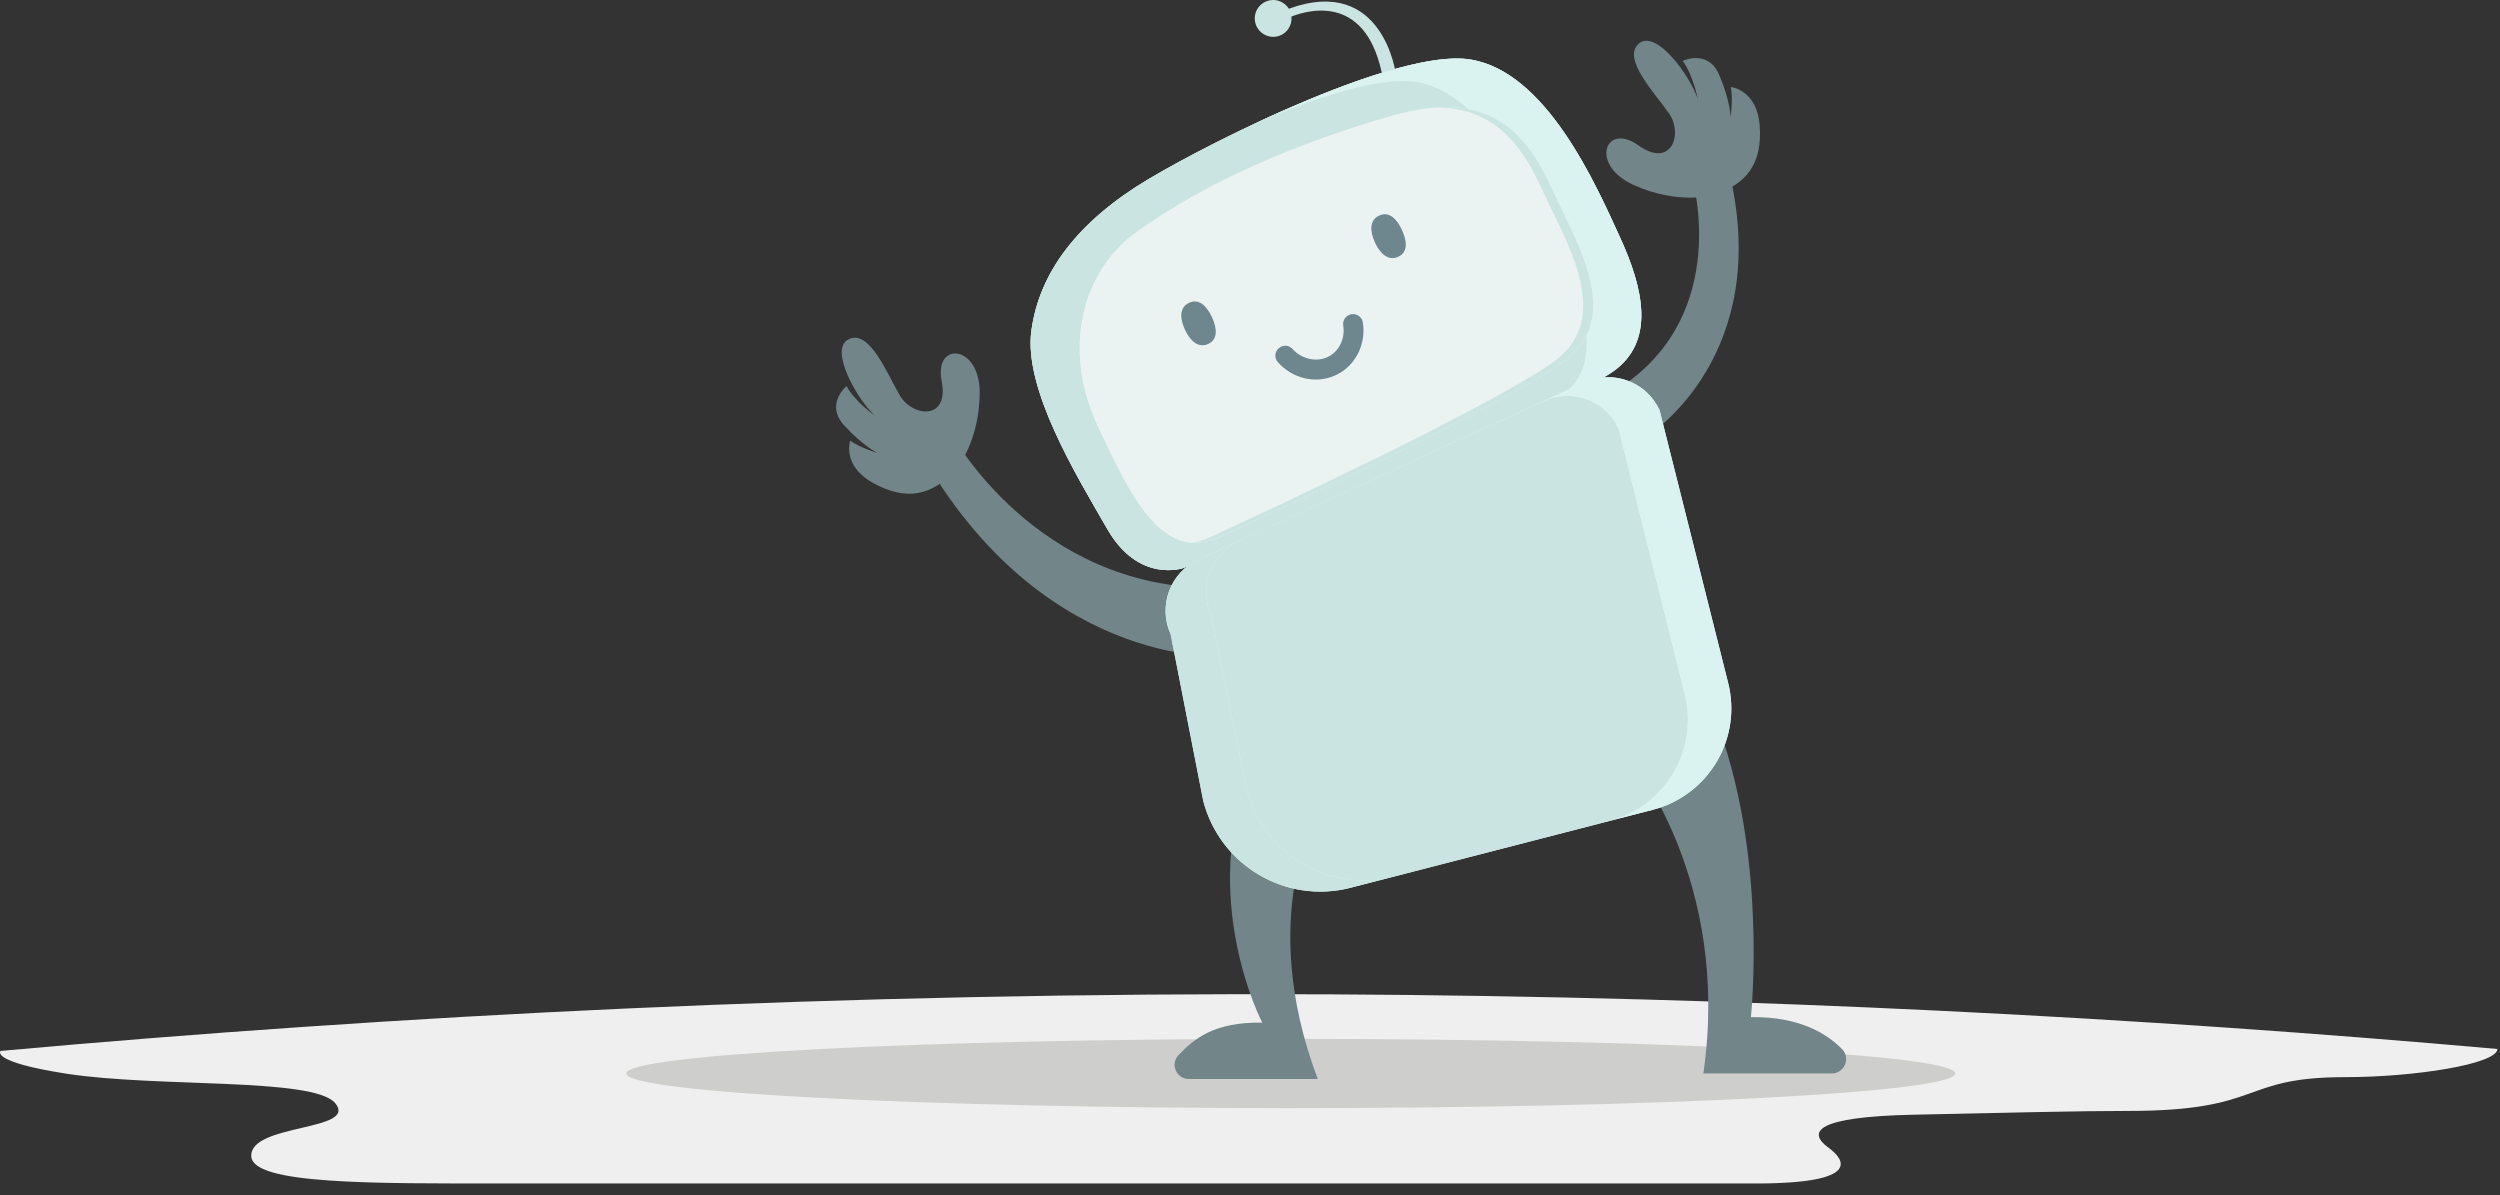 <?xml version="1.0" encoding="UTF-8"?>
<svg width="205px" height="98px" viewBox="0 0 205 98" version="1.1" xmlns="http://www.w3.org/2000/svg" xmlns:xlink="http://www.w3.org/1999/xlink">
    <rect x="0" y="0" width="205" height="98" fill="#333333" stroke="none"/>
    <!-- Generator: Sketch 64 (93537) - https://sketch.com -->
    <title>Slice 1</title>
    <desc>Created with Sketch.</desc>
    <g id="Page-1" stroke="none" stroke-width="1" fill="none" fill-rule="evenodd">
        <path d="M0.045,86.176 C0.045,86.176 -0.865,87.066 5.475,88.046 C12.915,89.196 25.725,88.336 27.485,90.456 C29.415,92.776 20.445,92.116 20.605,94.826 C20.745,97.126 30.445,97.046 41.365,97.046 C52.295,97.046 135.105,97.046 143.955,97.046 C152.805,97.046 151.205,95.036 149.955,94.126 C148.135,92.796 148.935,91.576 156.895,91.406 C164.625,91.246 170.285,91.096 174.495,91.096 C185.745,91.096 183.545,88.326 192.305,88.326 C197.975,88.326 204.785,87.256 204.785,86.016 C176.025,83.466 143.925,81.716 109.005,81.536 C68.835,81.336 32.275,83.266 0.045,86.176" id="Fill-944" fill="#EFEFEF"></path>
        <path d="M160.335,88.026 C160.335,89.596 135.935,90.866 105.845,90.866 C75.745,90.866 51.355,89.596 51.355,88.026 C51.355,86.456 75.745,85.186 105.845,85.186 C135.935,85.186 160.335,86.456 160.335,88.026" id="Fill-945" fill="#CECECC"></path>
        <path d="M138.875,15.136 C138.875,15.136 141.945,26.506 132.105,32.226 L134.955,35.846 C134.955,35.846 144.725,29.856 142.135,15.706 L141.745,13.516 L138.875,15.136" id="Fill-948" fill="#728589"></path>
        <path d="M140.365,16.016 C140.365,16.016 137.595,16.806 133.955,15.166 C130.315,13.526 131.625,9.976 134.345,11.916 C137.055,13.856 138.025,10.986 136.875,9.326 C135.725,7.656 132.955,4.796 134.385,3.576 C135.815,2.356 138.645,6.276 139.225,8.156 C139.225,8.156 138.845,6.136 137.975,4.996 C137.975,4.996 140.075,3.986 140.985,6.166 C141.905,8.336 141.905,9.606 141.905,9.606 C141.905,9.606 142.125,8.156 141.925,7.136 C141.925,7.136 144.095,7.346 144.295,10.336 C144.505,13.316 143.335,15.126 140.365,16.016" id="Fill-949" fill="#728589"></path>
        <path d="M78.445,38.416 C78.445,38.416 80.305,36.226 80.335,32.226 C80.365,28.236 76.575,27.956 77.215,31.236 C77.855,34.506 74.835,34.196 73.805,32.456 C72.775,30.716 71.325,27.006 69.615,27.806 C67.905,28.596 70.305,32.796 71.765,34.106 C71.765,34.106 70.085,32.926 69.415,31.656 C69.415,31.656 67.625,33.146 69.225,34.886 C70.815,36.616 71.965,37.146 71.965,37.146 C71.965,37.146 70.555,36.736 69.715,36.136 C69.715,36.136 69.005,38.196 71.635,39.626 C74.265,41.056 76.385,40.746 78.445,38.416" id="Fill-950" fill="#728589"></path>
        <path d="M78.085,35.676 C78.085,35.676 84.925,48.216 99.485,48.206 L100.835,53.836 C100.835,53.836 86.165,55.116 75.945,37.906 L78.085,35.676" id="Fill-951" fill="#728589"></path>
        <path d="M104.135,0.026 C104.755,-0.094 105.365,0.206 105.685,0.716 C113.455,-2.104 114.475,6.146 114.475,6.146 L113.405,6.466 C112.175,-0.404 107.545,0.716 105.895,1.356 C105.975,2.136 105.455,2.856 104.675,2.996 C103.855,3.146 103.065,2.596 102.915,1.776 C102.765,0.956 103.315,0.176 104.135,0.026" id="Fill-952" fill="#CAE5E1"></path>
        <path d="M102.665,62.726 C98.165,73.626 103.505,83.856 103.505,83.856 C99.495,83.786 97.865,85.236 96.635,86.526 C95.935,87.256 96.465,88.476 97.475,88.476 L108.055,88.476 C102.895,74.796 108.225,66.296 108.225,66.296 L102.665,62.726" id="Fill-953" fill="#728589"></path>
        <path d="M140.565,58.696 C145.025,69.836 143.575,83.406 143.575,83.406 C147.535,83.346 149.815,84.756 151.055,86.036 C151.775,86.776 151.235,88.026 150.195,88.026 L139.675,88.026 C141.975,72.166 133.715,62.276 133.715,62.276 L140.565,58.696" id="Fill-954" fill="#728589"></path>
        <path d="M97.045,46.576 C97.045,46.576 93.395,47.876 90.815,43.406 C88.235,38.936 83.925,31.876 84.575,27.106 C85.225,22.346 88.355,18.166 94.165,14.696 C99.985,11.236 114.655,4.026 120.475,4.866 C126.785,5.786 130.875,15.176 132.815,19.406 C134.755,23.626 135.795,28.016 132.225,30.496 C128.645,32.966 105.585,42.816 97.045,46.576" id="Fill-955" fill="#BCE1DD"></path>
        <path d="M97.045,46.576 C97.045,46.576 93.395,47.876 90.815,43.406 C88.235,38.936 83.925,31.876 84.575,27.106 C85.225,22.346 88.355,18.166 94.165,14.696 C99.985,11.236 114.655,4.026 120.475,4.866 C126.785,5.786 130.875,15.176 132.815,19.406 C134.755,23.626 135.795,28.016 132.225,30.496 C128.645,32.966 105.585,42.816 97.045,46.576" id="Fill-956" fill="#CAE5E1"></path>
        <path d="M132.815,19.406 C130.875,15.176 126.785,5.786 120.475,4.866 C116.645,4.316 108.975,7.246 102.525,10.306 C107.725,8.016 113.315,6.156 116.365,6.756 C122.175,7.896 126.285,17.286 128.225,21.506 C130.165,25.736 131.285,30.086 128.115,32.376 C127.135,33.086 124.485,34.416 121.055,36.006 C126.415,33.576 130.825,31.466 132.225,30.496 C135.795,28.016 134.755,23.626 132.815,19.406" id="Fill-957" fill="#DAF2F0"></path>
        <path d="M103.975,43.396 C103.975,43.396 100.855,44.456 98.335,39.956 C95.825,35.456 91.645,28.336 91.945,23.726 C92.245,19.126 94.735,15.236 99.625,12.196 C101.155,11.246 103.415,9.986 105.965,8.746 C101.315,10.766 96.815,13.116 94.165,14.696 C88.355,18.166 85.225,22.346 84.575,27.106 C83.925,31.876 88.235,38.936 90.815,43.406 C93.395,47.876 97.045,46.576 97.045,46.576 C102.955,43.976 115.805,38.466 124.355,34.496 C117.325,37.676 108.375,41.476 103.975,43.396" id="Fill-958" fill="#CAE5E1"></path>
        <path d="M90.055,34.996 C92.715,40.636 95.275,46.206 100.065,44.016 C104.855,41.816 123.275,33.206 128.215,29.636 C133.165,26.086 129.335,19.996 127.315,15.606 C125.305,11.226 122.445,7.136 114.225,9.466 C106.845,11.556 98.735,14.896 92.945,19.226 C89.065,22.126 86.895,28.276 90.055,34.996" id="Fill-959" fill="#EAF3F2"></path>
        <path d="M94.785,34.286 C92.235,29.336 92.155,23.666 93.875,18.556 C93.555,18.776 93.245,18.996 92.945,19.226 C89.065,22.126 86.895,28.276 90.055,34.996 C92.705,40.636 95.275,46.206 100.065,44.016 C100.635,43.746 101.405,43.396 102.315,42.976 C99.225,40.796 96.605,37.836 94.785,34.286" id="Fill-960" fill="#EAF3F2"></path>
        <path d="M127.315,15.606 C125.625,11.916 123.325,8.436 117.725,8.816 C122.725,8.816 124.895,12.126 126.495,15.636 C128.515,20.016 132.345,26.106 127.395,29.666 C122.455,33.226 104.035,41.846 99.245,44.036 C98.715,44.286 98.215,44.426 97.735,44.486 C98.455,44.536 99.225,44.396 100.065,44.016 C104.855,41.816 123.275,33.206 128.215,29.636 C133.165,26.086 129.335,19.996 127.315,15.606" id="Fill-961" fill="#CAE5E1"></path>
        <path d="M135.525,66.406 L110.745,72.796 C105.445,74.166 100.035,70.966 98.665,65.666 L95.995,52.016 C94.935,49.686 95.955,46.936 98.275,45.876 L129.935,31.346 C132.265,30.286 135.015,31.306 136.085,33.636 L141.695,55.946 C142.885,60.536 140.115,65.216 135.525,66.406" id="Fill-962" fill="#D7F8F8"></path>
        <path d="M132.735,35.166 C131.675,32.836 128.925,31.816 126.595,32.886 L101.615,44.336 C99.295,45.406 98.275,48.156 99.345,50.486 L102.225,64.746 C103.595,70.046 109.005,73.246 114.305,71.876 L123.135,69.596 L131.975,67.316 C136.565,66.136 139.325,61.456 138.135,56.866 L132.735,35.166" id="Fill-963" fill="#CAE5E1"></path>
        <path d="M123.135,69.596 L114.305,71.876 C109.005,73.246 103.595,70.046 102.225,64.746 L99.345,50.486 C98.275,48.156 99.295,45.406 101.615,44.336 L110.965,40.056 L98.275,45.876 C95.955,46.936 94.935,49.686 95.995,52.016 L98.665,65.666 C100.035,70.966 105.445,74.166 110.745,72.796 L131.625,67.406 L123.135,69.596" id="Fill-964" fill="#CAE5E1"></path>
        <path d="M141.695,55.946 L136.085,33.636 C135.015,31.306 132.265,30.286 129.935,31.346 L126.595,32.886 C128.925,31.816 131.675,32.836 132.735,35.166 L138.135,56.866 C139.325,61.456 136.565,66.136 131.975,67.316 L135.525,66.406 C140.115,65.216 142.885,60.536 141.695,55.946" id="Fill-965" fill="#DAF2F0"></path>
        <path d="M99.385,26.016 C99.815,26.946 99.865,27.846 99.065,28.206 C98.265,28.566 97.595,27.966 97.165,27.036 C96.735,26.096 96.705,25.196 97.515,24.826 C98.315,24.456 98.955,25.086 99.385,26.016" id="Fill-967" fill="#6E868E"></path>
        <path d="M114.965,18.866 C115.395,19.806 115.455,20.696 114.645,21.056 C113.855,21.426 113.175,20.816 112.745,19.886 C112.325,18.956 112.285,18.056 113.095,17.676 C113.905,17.306 114.535,17.936 114.965,18.866" id="Fill-968" fill="#6E868E"></path>
        <path d="M109.385,30.826 C107.825,31.476 105.965,31.036 104.785,29.696 C104.485,29.366 104.515,28.846 104.855,28.556 C105.195,28.256 105.705,28.286 105.995,28.626 C106.785,29.506 108.105,29.746 109.055,29.176 C109.865,28.696 110.305,27.696 110.145,26.696 C110.075,26.256 110.375,25.836 110.825,25.766 C111.265,25.696 111.685,25.996 111.755,26.446 C112.015,28.096 111.265,29.756 109.885,30.576 C109.725,30.676 109.555,30.756 109.385,30.826" id="Fill-969" fill="#6E868E"></path>
    </g>
</svg>